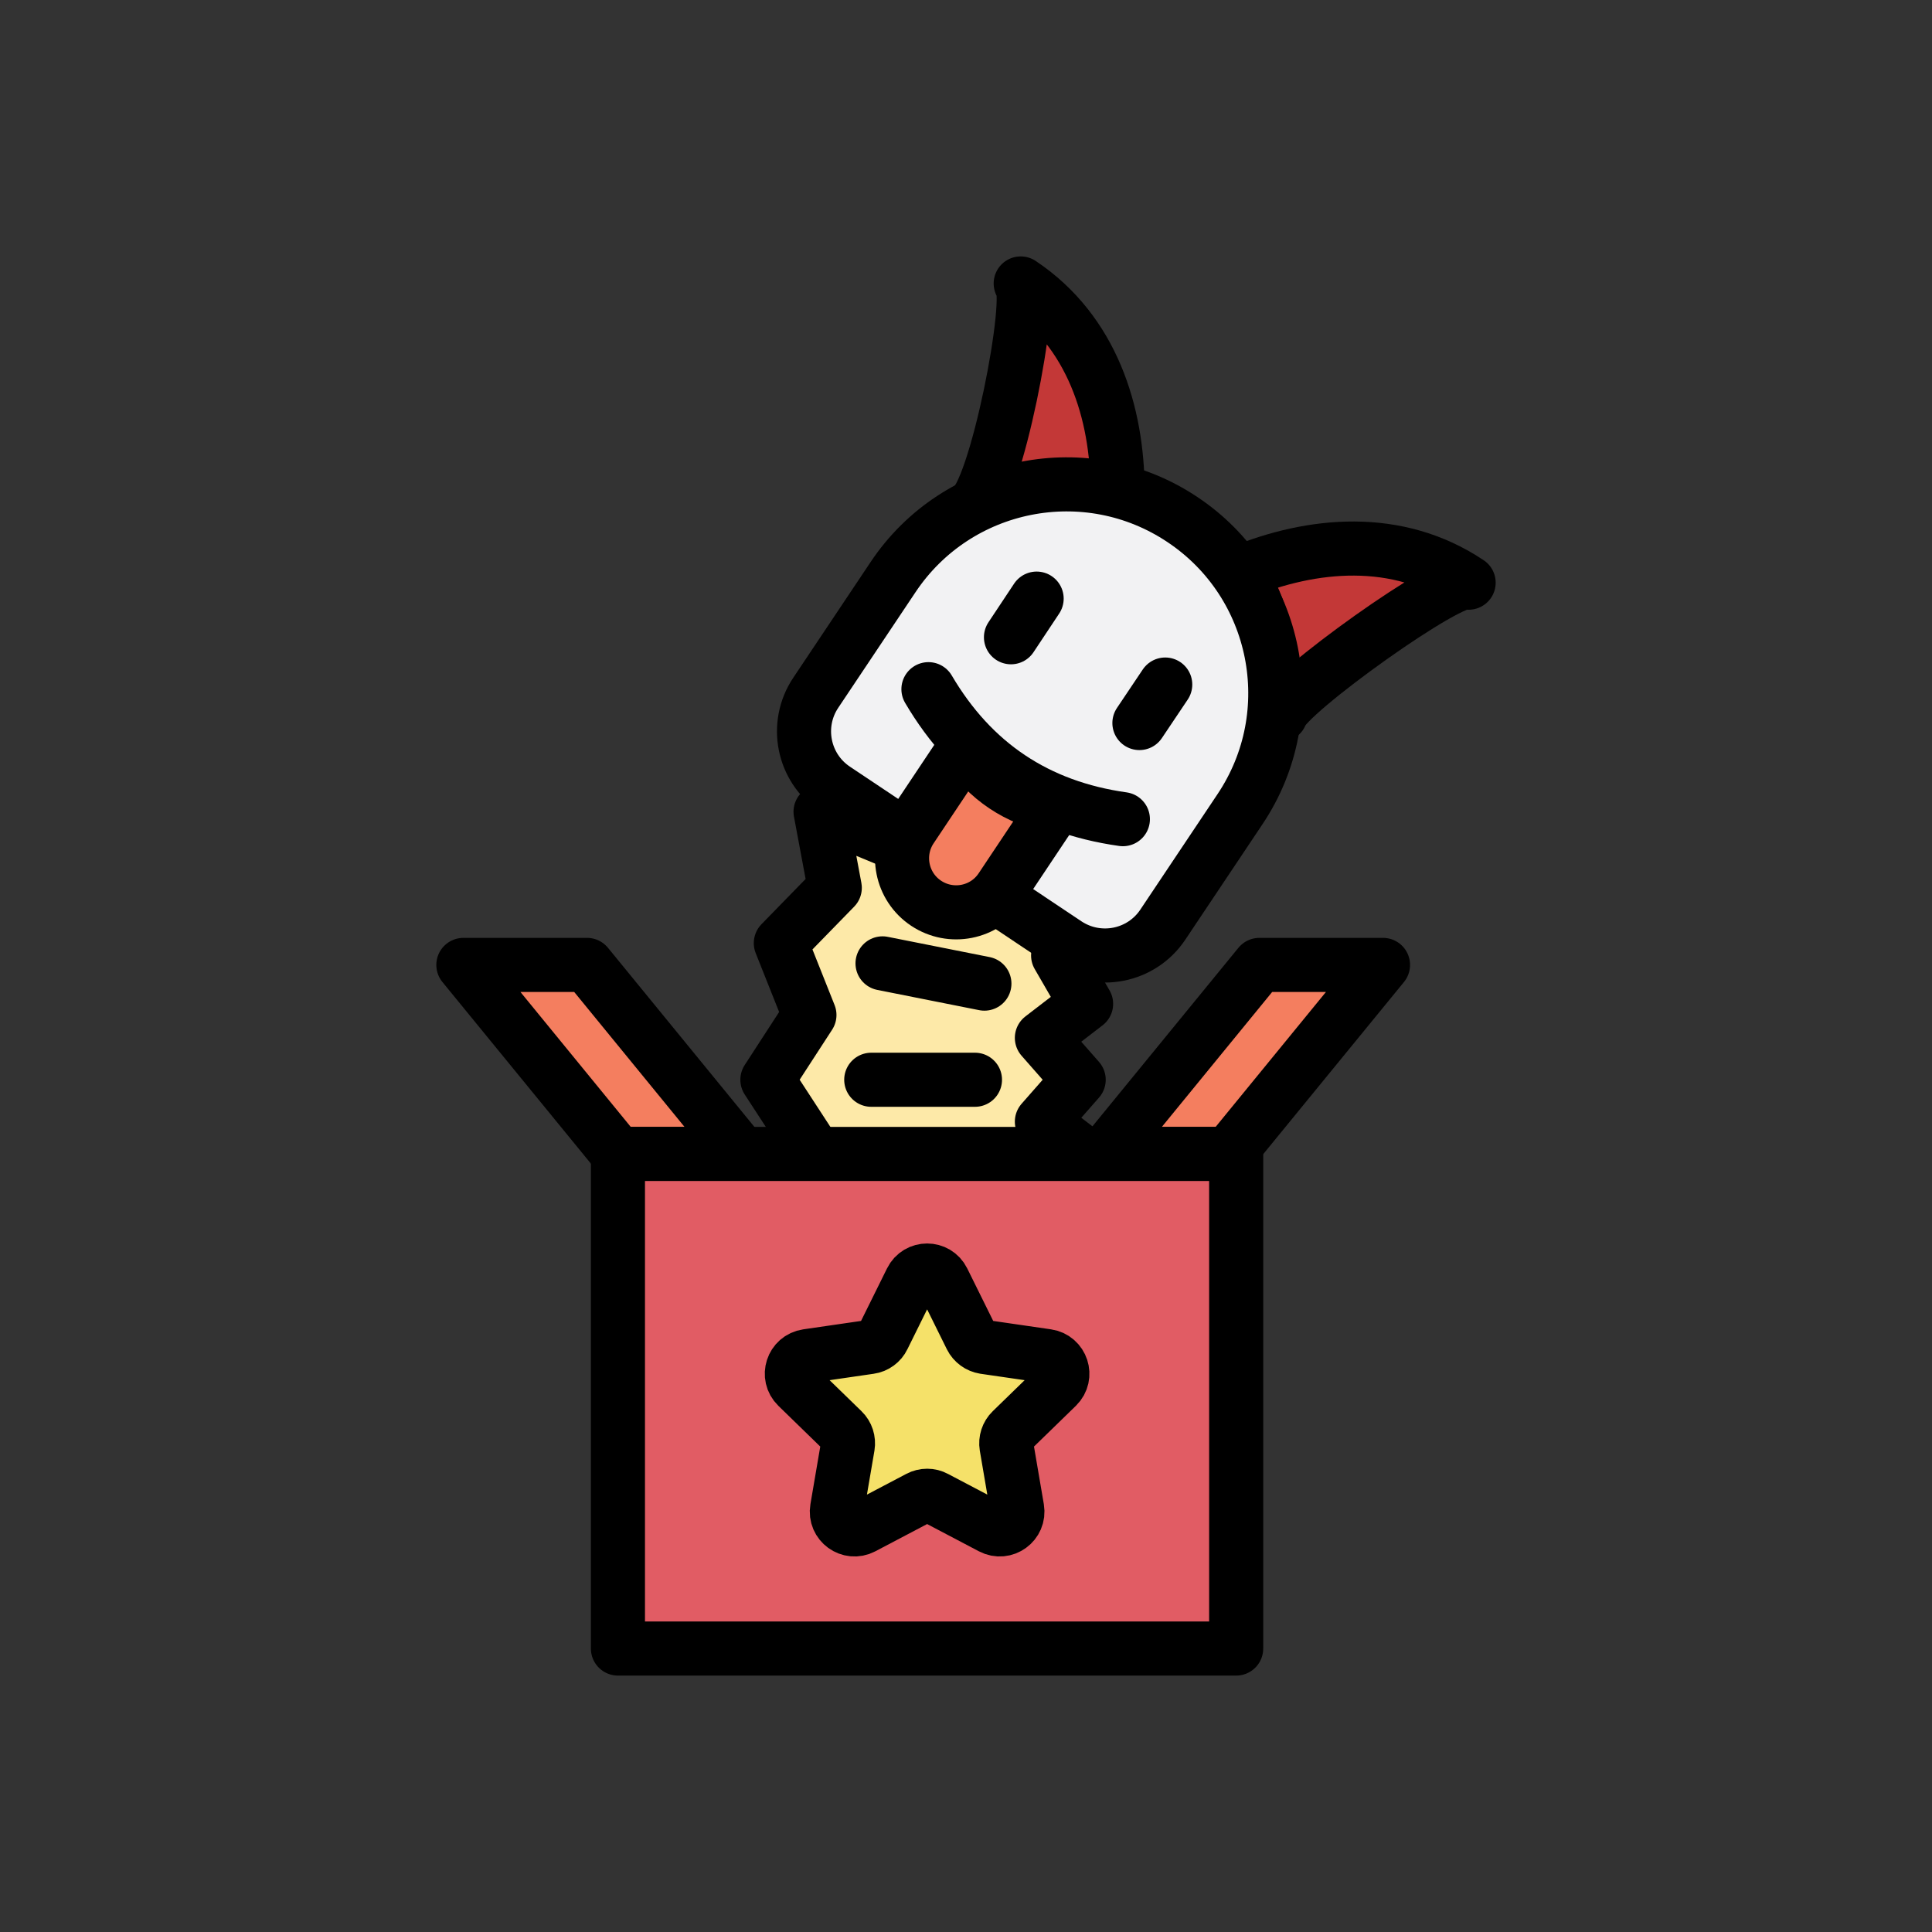 <?xml version="1.0" encoding="utf-8"?><svg xml:space="preserve" viewBox="0 0 100 100" y="0px" x="0px" xmlns:xlink="http://www.w3.org/1999/xlink" xmlns="http://www.w3.org/2000/svg" id="圖層_1" version="1.1" width="200px" height="200px" style="width:100%;height:100%;background-size:initial;background-repeat-y:initial;background-repeat-x:initial;background-position-y:initial;background-position-x:initial;background-origin:initial;background-color:initial;background-clip:initial;background-attachment:initial;animation-play-state:paused" ><rect x="0" y="0" width="100" height="100" fill="#333333" stroke="none"/><g class="ldl-scale" style="transform-origin:50% 50%;transform:rotate(0deg) scale(0.8, 0.8);animation-play-state:paused" ><g style="animation-play-state:paused" ><line y2="66.99" x2="59.22" y1="74.7" x1="40.61" stroke-miterlimit="10" stroke-linecap="round" stroke-width="3.5" stroke="#000000" fill="#FDE9A8" style="fill:rgb(253, 233, 168);animation-play-state:paused" ></line>
<polygon points="40.59,40.02 41.51,44.94 38.02,48.52 39.87,53.17 37.15,57.36 39.88,61.55 38.02,66.2 41.52,69.78 40.61,74.7 59.22,66.99 55.97,65.4 57.78,62.27 54.91,60.07 57.29,57.36 54.91,54.65 57.77,52.45 55.96,49.32 59.2,47.73" stroke-miterlimit="10" stroke-linejoin="round" stroke-linecap="round" stroke-width="3.5" stroke="#000000" fill="#FDE9A8" style="fill:rgb(253, 233, 168);animation-play-state:paused" ></polygon>
<line y2="51.14" x2="51.19" y1="49.83" x1="44.6" stroke-miterlimit="10" stroke-linecap="round" stroke-width="3.5" stroke="#000000" fill="#FDE9A8" style="fill:rgb(253, 233, 168);animation-play-state:paused" ></line>
<line y2="57.36" x2="50.58" y1="57.36" x1="43.87" stroke-miterlimit="10" stroke-linecap="round" stroke-width="3.5" stroke="#000000" fill="#FDE9A8" style="fill:rgb(253, 233, 168);animation-play-state:paused" ></line>
<line y2="63.58" x2="51.19" y1="64.89" x1="44.61" stroke-miterlimit="10" stroke-linecap="round" stroke-width="3.5" stroke="#000000" fill="#FDE9A8" style="fill:rgb(253, 233, 168);animation-play-state:paused" ></line></g>
<g style="animation-play-state:paused" ><path d="M50.29,20.35c1.61-0.67,4.17-13.86,3.25-14.51c4.65,3.11,6.25,8.39,6.27,13.4C57.18,18.85,53.95,19.29,50.29,20.35z" stroke-miterlimit="10" stroke-linejoin="round" stroke-linecap="round" stroke-width="3.5" stroke="#000000" fill="#C33837" style="fill:rgb(195, 56, 55);animation-play-state:paused" ></path>
<path d="M70.35,33.75c0.29-1.33,11.21-9.16,12.17-8.55c-4.65-3.11-10.14-2.56-14.78-0.66C69.1,26.82,69.93,29.96,70.35,33.75z" stroke-miterlimit="10" stroke-linejoin="round" stroke-linecap="round" stroke-width="3.5" stroke="#000000" fill="#C33837" style="fill:rgb(195, 56, 55);animation-play-state:paused" ></path>
<path d="M56.49,48.56l-14.97-10c-2.07-1.38-2.62-4.18-1.24-6.24l5-7.48c4.14-6.2,12.53-7.87,18.73-3.72l0,0c6.2,4.14,7.87,12.53,3.72,18.73 l-5,7.48C61.35,49.39,58.56,49.94,56.49,48.56z" stroke-miterlimit="10" stroke-linejoin="round" stroke-linecap="round" stroke-width="3.5" stroke="#000000" fill="#F2F2F3" style="fill:rgb(242, 242, 243);animation-play-state:paused" ></path>
<line y2="28.73" x2="52.91" y1="26.23" x1="54.57" stroke-miterlimit="10" stroke-linejoin="round" stroke-linecap="round" stroke-width="3.5" stroke="#000000" fill="none" style="animation-play-state:paused" ></line>
<line y2="34.28" x2="61.22" y1="31.79" x1="62.89" stroke-miterlimit="10" stroke-linejoin="round" stroke-linecap="round" stroke-width="3.5" stroke="#000000" fill="none" style="animation-play-state:paused" ></line>
<path d="M47.57,32.09c2.84,4.83,7.03,7.63,12.58,8.41" stroke-miterlimit="10" stroke-linejoin="round" stroke-linecap="round" stroke-width="3.5" stroke="#000000" fill="none" style="animation-play-state:paused" ></path>
<path d="M47.42,45.94L47.42,45.94c-1.61-1.07-2.04-3.25-0.97-4.85l3.53-5.29c1.4,2.1,3.34,3.4,5.82,3.89l-3.53,5.29 C51.2,46.58,49.03,47.01,47.42,45.94z" stroke-miterlimit="10" stroke-linejoin="round" stroke-linecap="round" stroke-width="3.5" stroke="#000000" fill="#F47E5F" style="fill:rgb(244, 126, 95);animation-play-state:paused" ></path></g>
<g style="animation-play-state:paused" ><polygon points="35.48,62.16 25.48,49.93 17.48,49.93 27.48,62.16" stroke-miterlimit="10" stroke-linejoin="round" stroke-linecap="round" stroke-width="3.5" stroke="#000000" fill="#F47E5F" style="fill:rgb(244, 126, 95);animation-play-state:paused" ></polygon>
<polygon points="58.98,62.16 68.98,49.93 76.98,49.93 66.98,62.16" stroke-miterlimit="10" stroke-linejoin="round" stroke-linecap="round" stroke-width="3.5" stroke="#000000" fill="#F47E5F" style="fill:rgb(244, 126, 95);animation-play-state:paused" ></polygon>
<rect height="32" width="40" stroke-miterlimit="10" stroke-linejoin="round" stroke-linecap="round" stroke-width="3.5" stroke="#000000" fill="#E15C64" y="62.16" x="27.48" style="fill:rgb(225, 92, 100);animation-play-state:paused" ></rect>
<path d="M48.51,70.34l1.82,3.68c0.17,0.34,0.49,0.57,0.86,0.63l4.06,0.59c0.94,0.14,1.32,1.29,0.64,1.96l-2.94,2.86 c-0.27,0.26-0.39,0.64-0.33,1.01l0.69,4.04c0.16,0.94-0.82,1.65-1.66,1.21l-3.63-1.91c-0.33-0.18-0.73-0.18-1.07,0l-3.63,1.91 c-0.84,0.44-1.82-0.27-1.66-1.21l0.69-4.04c0.06-0.37-0.06-0.75-0.33-1.01l-2.94-2.86c-0.68-0.66-0.31-1.82,0.64-1.96l4.06-0.59 c0.37-0.05,0.7-0.29,0.86-0.63l1.82-3.68C46.88,69.49,48.09,69.49,48.51,70.34z" stroke-miterlimit="10" stroke-linejoin="round" stroke-linecap="round" stroke-width="3.5" stroke="#000000" fill="#F5E169" style="fill:rgb(245, 225, 105);animation-play-state:paused" ></path></g>
</g><!-- generated by https://loading.io/ --></svg>